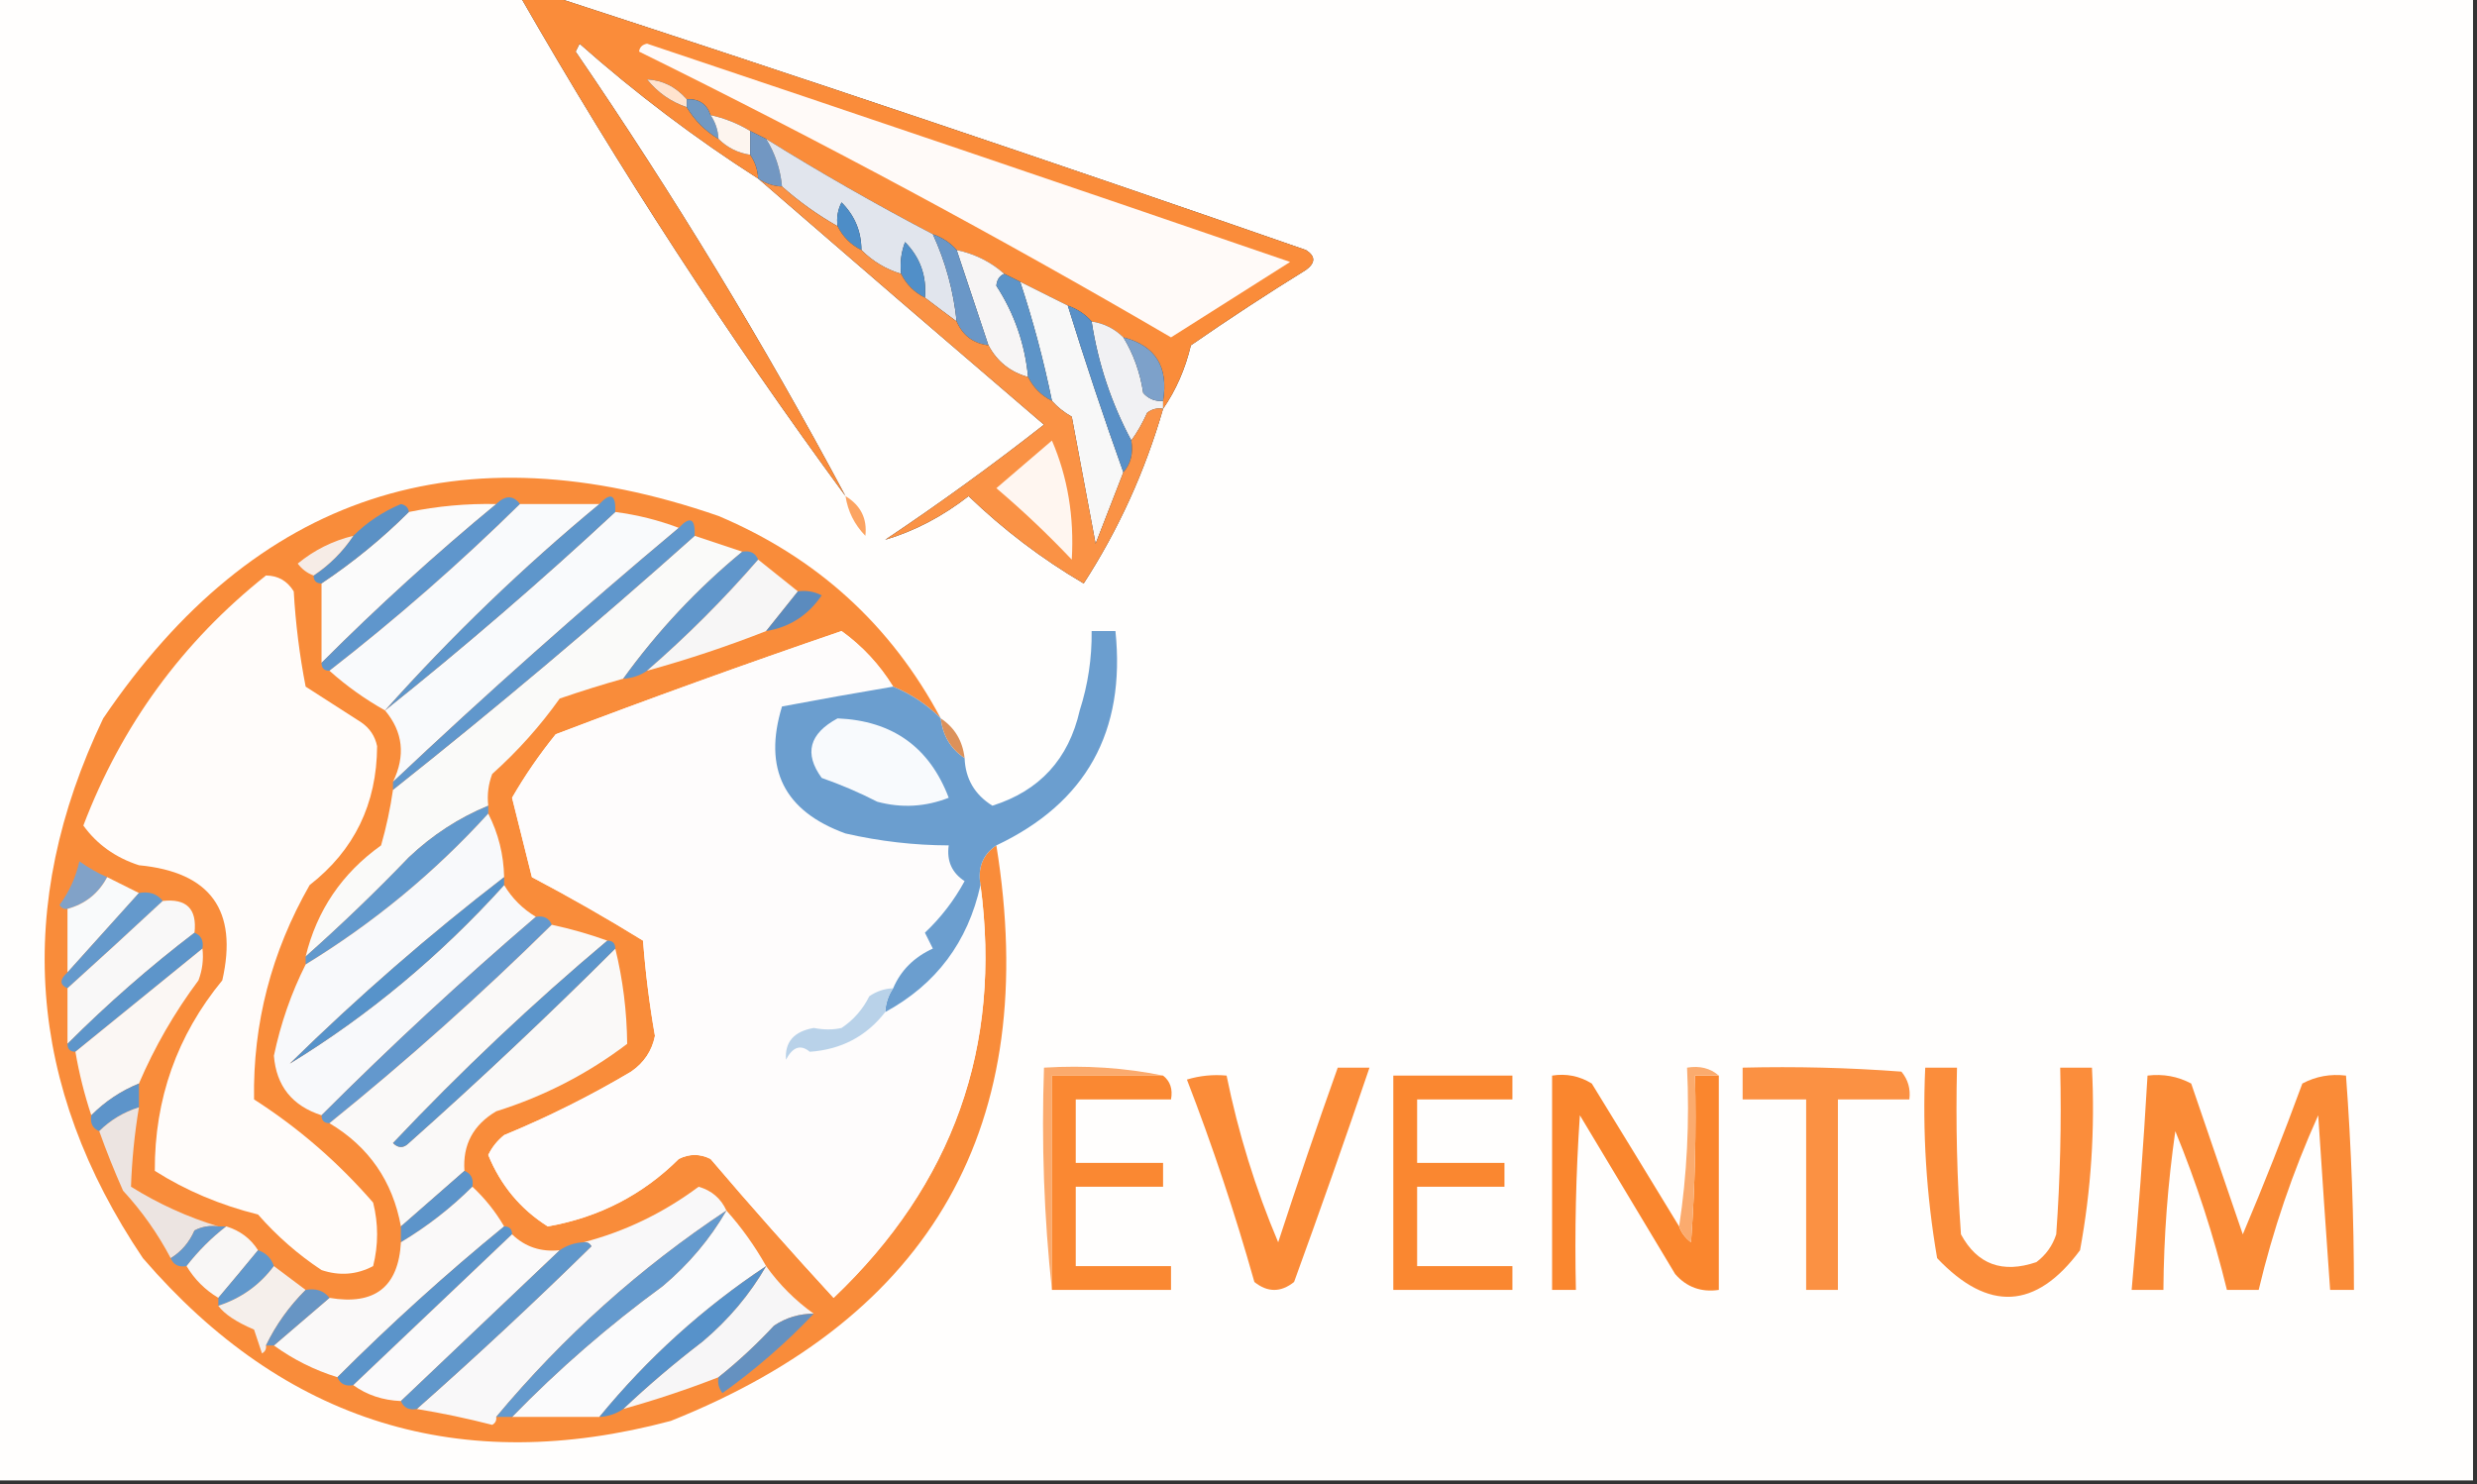 <?xml version="1.0" encoding="UTF-8"?>
<!DOCTYPE svg PUBLIC "-//W3C//DTD SVG 1.1//EN" "http://www.w3.org/Graphics/SVG/1.1/DTD/svg11.dtd">
<svg xmlns="http://www.w3.org/2000/svg" version="1.1" width="312px" height="187px" style="shape-rendering:geometricPrecision; text-rendering:geometricPrecision; image-rendering:optimizeQuality; fill-rule:evenodd; clip-rule:evenodd" xmlns:xlink="http://www.w3.org/1999/xlink">
<rect width="100%" height="100%" fill="#333333" stroke="none"/>
<g><path style="opacity:1" fill="#fffefd" d="M -0.5,-0.5 C 21.5,-0.5 43.5,-0.5 65.5,-0.5C 78.019,21.332 91.686,42.332 106.5,62.5C 96.194,43.223 84.861,24.557 72.5,6.5C 72.667,6.167 72.833,5.833 73,5.5C 80.112,11.791 87.612,17.458 95.5,22.5C 107.397,32.808 119.397,43.141 131.5,53.5C 125.048,58.566 118.381,63.399 111.5,68C 115.215,66.89 118.715,65.056 122,62.5C 126.408,66.743 131.241,70.409 136.5,73.5C 140.889,66.716 144.223,59.383 146.5,51.5C 148.129,49.142 149.295,46.476 150,43.5C 154.748,40.209 159.581,37.042 164.5,34C 165.711,33.107 165.711,32.274 164.5,31.5C 132.831,20.481 101.164,9.815 69.5,-0.5C 150.167,-0.5 230.833,-0.5 311.5,-0.5C 311.5,61.833 311.5,124.167 311.5,186.5C 207.5,186.5 103.5,186.5 -0.5,186.5C -0.5,124.167 -0.5,61.833 -0.5,-0.5 Z"/></g>
<g><path style="opacity:1" fill="#fa8c3a" d="M 65.5,-0.5 C 66.833,-0.5 68.167,-0.5 69.5,-0.5C 101.164,9.815 132.831,20.481 164.5,31.5C 165.711,32.274 165.711,33.107 164.5,34C 159.581,37.042 154.748,40.209 150,43.5C 149.295,46.476 148.129,49.142 146.5,51.5C 146.5,51.167 146.5,50.833 146.5,50.5C 147.201,46.2 145.534,43.534 141.5,42.5C 140.395,41.4 139.062,40.733 137.5,40.5C 136.71,39.599 135.71,38.932 134.5,38.5C 132.5,37.5 130.5,36.5 128.5,35.5C 127.833,35.167 127.167,34.833 126.5,34.5C 124.819,32.992 122.819,31.992 120.5,31.5C 119.71,30.599 118.71,29.932 117.5,29.5C 110.337,25.753 103.337,21.753 96.5,17.5C 95.833,17.167 95.167,16.833 94.5,16.5C 92.951,15.559 91.284,14.893 89.5,14.5C 89.027,13.094 88.027,12.427 86.5,12.5C 85.125,10.93 83.459,10.097 81.5,10C 82.846,11.669 84.513,12.836 86.5,13.5C 87.5,15.167 88.833,16.5 90.5,17.5C 91.605,18.601 92.938,19.267 94.5,19.5C 95.11,20.391 95.443,21.391 95.5,22.5C 87.612,17.458 80.112,11.791 73,5.5C 72.833,5.833 72.667,6.167 72.5,6.5C 84.861,24.557 96.194,43.223 106.5,62.5C 91.686,42.332 78.019,21.332 65.5,-0.5 Z"/></g>
<g><path style="opacity:1" fill="#fffaf8" d="M 80.5,6.5 C 80.56,5.957 80.893,5.624 81.5,5.5C 108.57,14.579 135.57,23.745 162.5,33C 157.5,36.167 152.5,39.333 147.5,42.5C 125.617,29.724 103.284,17.724 80.5,6.5 Z"/></g>
<g><path style="opacity:1" fill="#ffe3ce" d="M 86.5,12.5 C 86.5,12.833 86.5,13.167 86.5,13.5C 84.513,12.836 82.846,11.669 81.5,10C 83.459,10.097 85.125,10.93 86.5,12.5 Z"/></g>
<g><path style="opacity:1" fill="#7199c3" d="M 86.5,12.5 C 88.027,12.427 89.027,13.094 89.5,14.5C 90.11,15.391 90.443,16.391 90.5,17.5C 88.833,16.5 87.5,15.167 86.5,13.5C 86.5,13.167 86.5,12.833 86.5,12.5 Z"/></g>
<g><path style="opacity:1" fill="#fdf5ef" d="M 89.5,14.5 C 91.284,14.893 92.951,15.559 94.5,16.5C 94.5,17.5 94.5,18.5 94.5,19.5C 92.938,19.267 91.605,18.601 90.5,17.5C 90.443,16.391 90.11,15.391 89.5,14.5 Z"/></g>
<g><path style="opacity:1" fill="#7297c2" d="M 94.5,16.5 C 95.167,16.833 95.833,17.167 96.5,17.5C 97.63,19.315 98.296,21.315 98.5,23.5C 97.391,23.443 96.391,23.11 95.5,22.5C 95.443,21.391 95.11,20.391 94.5,19.5C 94.5,18.5 94.5,17.5 94.5,16.5 Z"/></g>
<g><path style="opacity:1" fill="#e1e5ed" d="M 96.5,17.5 C 103.337,21.753 110.337,25.753 117.5,29.5C 119.108,32.991 120.108,36.658 120.5,40.5C 119.128,39.488 117.795,38.488 116.5,37.5C 116.736,34.774 115.903,32.441 114,30.5C 113.51,31.793 113.343,33.127 113.5,34.5C 111.589,33.925 109.922,32.925 108.5,31.5C 108.496,29.158 107.663,27.158 106,25.5C 105.517,26.448 105.351,27.448 105.5,28.5C 102.991,27.079 100.657,25.412 98.5,23.5C 98.296,21.315 97.63,19.315 96.5,17.5 Z"/></g>
<g><path style="opacity:1" fill="#4d8dc7" d="M 108.5,31.5 C 107.167,30.833 106.167,29.833 105.5,28.5C 105.351,27.448 105.517,26.448 106,25.5C 107.663,27.158 108.496,29.158 108.5,31.5 Z"/></g>
<g><path style="opacity:1" fill="#518fc8" d="M 116.5,37.5 C 115.167,36.833 114.167,35.833 113.5,34.5C 113.343,33.127 113.51,31.793 114,30.5C 115.903,32.441 116.736,34.774 116.5,37.5 Z"/></g>
<g><path style="opacity:1" fill="#f7f5f5" d="M 120.5,31.5 C 122.819,31.992 124.819,32.992 126.5,34.5C 125.903,34.735 125.57,35.235 125.5,36C 127.767,39.485 129.1,43.319 129.5,47.5C 127.246,46.876 125.579,45.543 124.5,43.5C 123.167,39.5 121.833,35.5 120.5,31.5 Z"/></g>
<g><path style="opacity:1" fill="#6a97c7" d="M 117.5,29.5 C 118.71,29.932 119.71,30.599 120.5,31.5C 121.833,35.5 123.167,39.5 124.5,43.5C 122.596,43.262 121.262,42.262 120.5,40.5C 120.108,36.658 119.108,32.991 117.5,29.5 Z"/></g>
<g><path style="opacity:1" fill="#f8f8f8" d="M 128.5,35.5 C 130.5,36.5 132.5,37.5 134.5,38.5C 136.679,45.547 139.012,52.547 141.5,59.5C 140.349,62.474 139.183,65.474 138,68.5C 137,63.167 136,57.833 135,52.5C 134.005,51.934 133.172,51.267 132.5,50.5C 131.461,45.422 130.128,40.422 128.5,35.5 Z"/></g>
<g><path style="opacity:1" fill="#5d94c8" d="M 126.5,34.5 C 127.167,34.833 127.833,35.167 128.5,35.5C 130.128,40.422 131.461,45.422 132.5,50.5C 131.167,49.833 130.167,48.833 129.5,47.5C 129.1,43.319 127.767,39.485 125.5,36C 125.57,35.235 125.903,34.735 126.5,34.5 Z"/></g>
<g><path style="opacity:1" fill="#f1f1f3" d="M 137.5,40.5 C 139.062,40.733 140.395,41.4 141.5,42.5C 142.783,44.606 143.616,46.94 144,49.5C 144.671,50.252 145.504,50.586 146.5,50.5C 146.5,50.833 146.5,51.167 146.5,51.5C 145.761,51.369 145.094,51.536 144.5,52C 143.915,53.302 143.249,54.469 142.5,55.5C 139.977,50.787 138.311,45.787 137.5,40.5 Z"/></g>
<g><path style="opacity:1" fill="#7da1ca" d="M 141.5,42.5 C 145.534,43.534 147.201,46.2 146.5,50.5C 145.504,50.586 144.671,50.252 144,49.5C 143.616,46.94 142.783,44.606 141.5,42.5 Z"/></g>
<g><path style="opacity:1" fill="#5990c7" d="M 134.5,38.5 C 135.71,38.932 136.71,39.599 137.5,40.5C 138.311,45.787 139.977,50.787 142.5,55.5C 142.768,57.099 142.434,58.432 141.5,59.5C 139.012,52.547 136.679,45.547 134.5,38.5 Z"/></g>
<g><path style="opacity:1" fill="#fa9245" d="M 95.5,22.5 C 96.391,23.11 97.391,23.443 98.5,23.5C 100.657,25.412 102.991,27.079 105.5,28.5C 106.167,29.833 107.167,30.833 108.5,31.5C 109.922,32.925 111.589,33.925 113.5,34.5C 114.167,35.833 115.167,36.833 116.5,37.5C 117.795,38.488 119.128,39.488 120.5,40.5C 121.262,42.262 122.596,43.262 124.5,43.5C 125.579,45.543 127.246,46.876 129.5,47.5C 130.167,48.833 131.167,49.833 132.5,50.5C 133.172,51.267 134.005,51.934 135,52.5C 136,57.833 137,63.167 138,68.5C 139.183,65.474 140.349,62.474 141.5,59.5C 142.434,58.432 142.768,57.099 142.5,55.5C 143.249,54.469 143.915,53.302 144.5,52C 145.094,51.536 145.761,51.369 146.5,51.5C 144.223,59.383 140.889,66.716 136.5,73.5C 131.241,70.409 126.408,66.743 122,62.5C 118.715,65.056 115.215,66.89 111.5,68C 118.381,63.399 125.048,58.566 131.5,53.5C 119.397,43.141 107.397,32.808 95.5,22.5 Z"/></g>
<g><path style="opacity:1" fill="#fff6f0" d="M 132.5,55.5 C 134.484,60.096 135.317,65.096 135,70.5C 131.985,67.317 128.818,64.317 125.5,61.5C 127.853,59.477 130.186,57.477 132.5,55.5 Z"/></g>
<g><path style="opacity:1" fill="#f98c3a" d="M 118.5,90.5 C 116.772,88.775 114.772,87.441 112.5,86.5C 110.782,83.716 108.616,81.383 106,79.5C 93.836,83.663 81.836,87.997 70,92.5C 67.937,95.054 66.103,97.72 64.5,100.5C 65.333,103.833 66.167,107.167 67,110.5C 71.779,113.021 76.446,115.688 81,118.5C 81.303,122.529 81.803,126.529 82.5,130.5C 82.124,132.383 81.124,133.883 79.5,135C 74.377,138.044 69.044,140.711 63.5,143C 62.643,143.689 61.977,144.522 61.5,145.5C 63.073,149.338 65.573,152.338 69,154.5C 75.441,153.362 80.941,150.529 85.5,146C 86.833,145.333 88.167,145.333 89.5,146C 94.549,151.927 99.716,157.761 105,163.5C 120.051,149.172 126.218,131.839 123.5,111.5C 123.12,109.302 123.787,107.635 125.5,106.5C 131.178,141.645 117.512,165.812 84.5,179C 58.029,186.065 35.863,179.232 18,158.5C 3.381,136.784 1.714,114.118 13,90.5C 32.135,62.233 57.968,53.733 90.5,65C 102.9,70.237 112.233,78.737 118.5,90.5 Z"/></g>
<g><path style="opacity:1" fill="#fbfbfb" d="M 62.5,63.5 C 54.893,69.769 47.56,76.436 40.5,83.5C 40.5,80.167 40.5,76.833 40.5,73.5C 44.507,70.818 48.173,67.818 51.5,64.5C 55.118,63.756 58.785,63.423 62.5,63.5 Z"/></g>
<g><path style="opacity:1" fill="#5f96cc" d="M 65.5,63.5 C 57.915,70.962 49.915,77.962 41.5,84.5C 40.833,84.5 40.5,84.167 40.5,83.5C 47.56,76.436 54.893,69.769 62.5,63.5C 63.652,62.375 64.652,62.375 65.5,63.5 Z"/></g>
<g><path style="opacity:1" fill="#f9fafc" d="M 65.5,63.5 C 68.833,63.5 72.167,63.5 75.5,63.5C 65.893,71.439 56.893,80.105 48.5,89.5C 45.953,88.066 43.62,86.4 41.5,84.5C 49.915,77.962 57.915,70.962 65.5,63.5 Z"/></g>
<g><path style="opacity:1" fill="#fca462" d="M 106.5,62.5 C 108.416,63.665 109.249,65.332 109,67.5C 107.628,66.09 106.795,64.423 106.5,62.5 Z"/></g>
<g><path style="opacity:1" fill="#5b91c5" d="M 51.5,64.5 C 48.173,67.818 44.507,70.818 40.5,73.5C 39.833,73.5 39.5,73.167 39.5,72.5C 41.5,71.167 43.167,69.5 44.5,67.5C 46.21,65.8 48.21,64.467 50.5,63.5C 51.107,63.624 51.44,63.957 51.5,64.5 Z"/></g>
<g><path style="opacity:1" fill="#f9fafc" d="M 77.5,64.5 C 80.267,64.858 82.933,65.525 85.5,66.5C 73.228,76.767 61.228,87.433 49.5,98.5C 51.1,95.2 50.767,92.2 48.5,89.5C 58.442,81.563 68.109,73.23 77.5,64.5 Z"/></g>
<g><path style="opacity:1" fill="#5e96cb" d="M 77.5,64.5 C 68.109,73.23 58.442,81.563 48.5,89.5C 56.893,80.105 65.893,71.439 75.5,63.5C 76.924,61.969 77.591,62.302 77.5,64.5 Z"/></g>
<g><path style="opacity:1" fill="#fafaf9" d="M 87.5,67.5 C 89.5,68.167 91.5,68.833 93.5,69.5C 87.823,74.178 82.823,79.511 78.5,85.5C 75.917,86.224 73.251,87.057 70.5,88C 68.037,91.465 65.204,94.631 62,97.5C 61.51,98.793 61.343,100.127 61.5,101.5C 57.798,103.024 54.465,105.19 51.5,108C 47.298,112.37 42.965,116.537 38.5,120.5C 39.915,114.677 43.082,110.01 48,106.5C 48.662,104.187 49.162,101.854 49.5,99.5C 62.44,89.232 75.107,78.566 87.5,67.5 Z"/></g>
<g><path style="opacity:1" fill="#f6ece6" d="M 44.5,67.5 C 43.167,69.5 41.5,71.167 39.5,72.5C 38.711,72.217 38.044,71.717 37.5,71C 39.577,69.295 41.91,68.128 44.5,67.5 Z"/></g>
<g><path style="opacity:1" fill="#6097cc" d="M 87.5,67.5 C 75.107,78.566 62.44,89.232 49.5,99.5C 49.5,99.167 49.5,98.833 49.5,98.5C 61.228,87.433 73.228,76.767 85.5,66.5C 86.924,64.969 87.591,65.302 87.5,67.5 Z"/></g>
<g><path style="opacity:1" fill="#6096cb" d="M 93.5,69.5 C 94.492,69.328 95.158,69.662 95.5,70.5C 91.167,75.5 86.5,80.167 81.5,84.5C 80.609,85.11 79.609,85.443 78.5,85.5C 82.823,79.511 87.823,74.178 93.5,69.5 Z"/></g>
<g><path style="opacity:1" fill="#f7f6f6" d="M 95.5,70.5 C 97.167,71.833 98.833,73.167 100.5,74.5C 99.167,76.167 97.833,77.833 96.5,79.5C 91.671,81.401 86.671,83.067 81.5,84.5C 86.5,80.167 91.167,75.5 95.5,70.5 Z"/></g>
<g><path style="opacity:1" fill="#fffcfa" d="M 33.5,72.5 C 35.017,72.511 36.184,73.177 37,74.5C 37.231,78.555 37.731,82.555 38.5,86.5C 40.833,88 43.167,89.5 45.5,91C 46.574,91.739 47.241,92.739 47.5,94C 47.462,101.281 44.629,107.115 39,111.5C 34.179,119.946 31.845,128.946 32,138.5C 37.591,142.086 42.591,146.42 47,151.5C 47.667,154.167 47.667,156.833 47,159.5C 44.936,160.591 42.77,160.758 40.5,160C 37.537,158.039 34.871,155.706 32.5,153C 27.74,151.814 23.407,149.981 19.5,147.5C 19.46,138.453 22.293,130.453 28,123.5C 30.01,114.688 26.51,109.855 17.5,109C 14.544,108.038 12.21,106.372 10.5,104C 15.313,91.363 22.98,80.863 33.5,72.5 Z"/></g>
<g><path style="opacity:1" fill="#5b8bbe" d="M 100.5,74.5 C 101.552,74.35 102.552,74.517 103.5,75C 101.789,77.519 99.455,79.019 96.5,79.5C 97.833,77.833 99.167,76.167 100.5,74.5 Z"/></g>
<g><path style="opacity:1" fill="#fefcfc" d="M 112.5,86.5 C 107.961,87.264 103.294,88.098 98.5,89C 96.098,96.862 98.764,102.196 106.5,105C 110.819,105.988 115.153,106.488 119.5,106.5C 119.227,108.451 119.893,109.951 121.5,111C 120.182,113.429 118.516,115.596 116.5,117.5C 116.833,118.167 117.167,118.833 117.5,119.5C 115.132,120.577 113.465,122.244 112.5,124.5C 111.417,124.539 110.417,124.873 109.5,125.5C 108.673,127.162 107.507,128.495 106,129.5C 104.94,129.746 103.773,129.746 102.5,129.5C 100.003,129.935 98.837,131.269 99,133.5C 99.853,131.875 100.853,131.542 102,132.5C 105.963,132.223 109.129,130.556 111.5,127.5C 117.916,124.01 121.916,118.676 123.5,111.5C 126.218,131.839 120.051,149.172 105,163.5C 99.716,157.761 94.549,151.927 89.5,146C 88.167,145.333 86.833,145.333 85.5,146C 80.941,150.529 75.441,153.362 69,154.5C 65.573,152.338 63.073,149.338 61.5,145.5C 61.977,144.522 62.643,143.689 63.5,143C 69.044,140.711 74.377,138.044 79.5,135C 81.124,133.883 82.124,132.383 82.5,130.5C 81.803,126.529 81.303,122.529 81,118.5C 76.446,115.688 71.779,113.021 67,110.5C 66.167,107.167 65.333,103.833 64.5,100.5C 66.103,97.72 67.937,95.054 70,92.5C 81.836,87.997 93.836,83.663 106,79.5C 108.616,81.383 110.782,83.716 112.5,86.5 Z"/></g>
<g><path style="opacity:1" fill="#6b9ecf" d="M 125.5,106.5 C 123.787,107.635 123.12,109.302 123.5,111.5C 121.916,118.676 117.916,124.01 111.5,127.5C 111.557,126.391 111.89,125.391 112.5,124.5C 113.465,122.244 115.132,120.577 117.5,119.5C 117.167,118.833 116.833,118.167 116.5,117.5C 118.516,115.596 120.182,113.429 121.5,111C 119.893,109.951 119.227,108.451 119.5,106.5C 115.153,106.488 110.819,105.988 106.5,105C 98.764,102.196 96.098,96.862 98.5,89C 103.294,88.098 107.961,87.264 112.5,86.5C 114.772,87.441 116.772,88.775 118.5,90.5C 118.75,92.674 119.75,94.341 121.5,95.5C 121.598,98.104 122.765,100.104 125,101.5C 130.944,99.627 134.611,95.627 136,89.5C 137.043,86.243 137.543,82.91 137.5,79.5C 138.5,79.5 139.5,79.5 140.5,79.5C 141.808,92.152 136.808,101.152 125.5,106.5 Z"/></g>
<g><path style="opacity:1" fill="#f8fafd" d="M 105.5,90.5 C 112.409,90.789 117.076,94.122 119.5,100.5C 116.554,101.655 113.554,101.821 110.5,101C 108.269,99.853 105.935,98.853 103.5,98C 101.257,94.929 101.923,92.429 105.5,90.5 Z"/></g>
<g><path style="opacity:1" fill="#dc915a" d="M 118.5,90.5 C 120.25,91.659 121.25,93.326 121.5,95.5C 119.75,94.341 118.75,92.674 118.5,90.5 Z"/></g>
<g><path style="opacity:1" fill="#6299cd" d="M 61.5,101.5 C 61.5,101.833 61.5,102.167 61.5,102.5C 54.738,109.929 47.071,116.262 38.5,121.5C 38.5,121.167 38.5,120.833 38.5,120.5C 42.965,116.537 47.298,112.37 51.5,108C 54.465,105.19 57.798,103.024 61.5,101.5 Z"/></g>
<g><path style="opacity:1" fill="#81a2c8" d="M 13.5,110.5 C 12.421,112.543 10.754,113.876 8.5,114.5C 8.062,114.565 7.728,114.399 7.5,114C 8.717,112.352 9.55,110.519 10,108.5C 11.113,109.305 12.279,109.972 13.5,110.5 Z"/></g>
<g><path style="opacity:1" fill="#f9fafb" d="M 13.5,110.5 C 14.833,111.167 16.167,111.833 17.5,112.5C 14.472,115.859 11.472,119.192 8.5,122.5C 8.5,119.833 8.5,117.167 8.5,114.5C 10.754,113.876 12.421,112.543 13.5,110.5 Z"/></g>
<g><path style="opacity:1" fill="#6499cc" d="M 17.5,112.5 C 18.791,112.263 19.791,112.596 20.5,113.5C 16.583,117.148 12.583,120.815 8.5,124.5C 7.494,124.062 7.494,123.396 8.5,122.5C 11.472,119.192 14.472,115.859 17.5,112.5 Z"/></g>
<g><path style="opacity:1" fill="#f8f9fb" d="M 61.5,102.5 C 62.774,104.993 63.44,107.659 63.5,110.5C 54.076,117.751 45.076,125.584 36.5,134C 46.438,127.92 55.438,120.42 63.5,111.5C 64.5,113.167 65.833,114.5 67.5,115.5C 58.225,123.438 49.225,131.771 40.5,140.5C 36.807,139.311 34.807,136.811 34.5,133C 35.361,128.913 36.694,125.08 38.5,121.5C 47.071,116.262 54.738,109.929 61.5,102.5 Z"/></g>
<g><path style="opacity:1" fill="#f9f8f8" d="M 20.5,113.5 C 23.5,113.167 24.833,114.5 24.5,117.5C 18.87,121.794 13.537,126.461 8.5,131.5C 8.5,129.167 8.5,126.833 8.5,124.5C 12.583,120.815 16.583,117.148 20.5,113.5 Z"/></g>
<g><path style="opacity:1" fill="#5793ca" d="M 63.5,110.5 C 63.5,110.833 63.5,111.167 63.5,111.5C 55.438,120.42 46.438,127.92 36.5,134C 45.076,125.584 54.076,117.751 63.5,110.5 Z"/></g>
<g><path style="opacity:1" fill="#6398cd" d="M 67.5,115.5 C 68.492,115.328 69.158,115.662 69.5,116.5C 60.584,125.293 51.251,133.626 41.5,141.5C 40.833,141.5 40.5,141.167 40.5,140.5C 49.225,131.771 58.225,123.438 67.5,115.5 Z"/></g>
<g><path style="opacity:1" fill="#5d95ca" d="M 24.5,117.5 C 25.338,117.842 25.672,118.508 25.5,119.5C 20.167,123.833 14.833,128.167 9.5,132.5C 8.833,132.5 8.5,132.167 8.5,131.5C 13.537,126.461 18.87,121.794 24.5,117.5 Z"/></g>
<g><path style="opacity:1" fill="#fbf7f4" d="M 25.5,119.5 C 25.657,120.873 25.49,122.207 25,123.5C 21.969,127.566 19.469,131.9 17.5,136.5C 15.246,137.415 13.246,138.748 11.5,140.5C 10.63,137.888 9.963,135.221 9.5,132.5C 14.833,128.167 20.167,123.833 25.5,119.5 Z"/></g>
<g><path style="opacity:1" fill="#faf9f8" d="M 69.5,116.5 C 71.894,117.015 74.228,117.681 76.5,118.5C 67.094,126.402 58.094,134.902 49.5,144C 50.167,144.667 50.833,144.667 51.5,144C 60.432,136.049 69.099,127.882 77.5,119.5C 78.456,123.38 78.956,127.38 79,131.5C 74.032,135.274 68.532,138.107 62.5,140C 59.603,141.715 58.269,144.215 58.5,147.5C 55.833,149.833 53.167,152.167 50.5,154.5C 49.453,148.791 46.453,144.458 41.5,141.5C 51.251,133.626 60.584,125.293 69.5,116.5 Z"/></g>
<g><path style="opacity:1" fill="#5b95cb" d="M 76.5,118.5 C 77.167,118.5 77.5,118.833 77.5,119.5C 69.099,127.882 60.432,136.049 51.5,144C 50.833,144.667 50.167,144.667 49.5,144C 58.094,134.902 67.094,126.402 76.5,118.5 Z"/></g>
<g><path style="opacity:1" fill="#b9d2e9" d="M 112.5,124.5 C 111.89,125.391 111.557,126.391 111.5,127.5C 109.129,130.556 105.963,132.223 102,132.5C 100.853,131.542 99.853,131.875 99,133.5C 98.837,131.269 100.003,129.935 102.5,129.5C 103.773,129.746 104.94,129.746 106,129.5C 107.507,128.495 108.673,127.162 109.5,125.5C 110.417,124.873 111.417,124.539 112.5,124.5 Z"/></g>
<g><path style="opacity:1" fill="#fbaa6d" d="M 146.5,135.5 C 141.833,135.5 137.167,135.5 132.5,135.5C 132.5,144.5 132.5,153.5 132.5,162.5C 131.506,153.348 131.173,144.015 131.5,134.5C 136.695,134.179 141.695,134.513 146.5,135.5 Z"/></g>
<g><path style="opacity:1" fill="#fa8832" d="M 146.5,135.5 C 147.404,136.209 147.737,137.209 147.5,138.5C 143.5,138.5 139.5,138.5 135.5,138.5C 135.5,141.167 135.5,143.833 135.5,146.5C 139.167,146.5 142.833,146.5 146.5,146.5C 146.5,147.5 146.5,148.5 146.5,149.5C 142.833,149.5 139.167,149.5 135.5,149.5C 135.5,152.833 135.5,156.167 135.5,159.5C 139.5,159.5 143.5,159.5 147.5,159.5C 147.5,160.5 147.5,161.5 147.5,162.5C 142.5,162.5 137.5,162.5 132.5,162.5C 132.5,153.5 132.5,144.5 132.5,135.5C 137.167,135.5 141.833,135.5 146.5,135.5 Z"/></g>
<g><path style="opacity:1" fill="#fb8c39" d="M 168.5,134.5 C 169.833,134.5 171.167,134.5 172.5,134.5C 169.453,143.469 166.287,152.469 163,161.5C 161.333,162.833 159.667,162.833 158,161.5C 155.56,152.847 152.727,144.347 149.5,136C 151.134,135.506 152.801,135.34 154.5,135.5C 155.97,142.742 158.137,149.742 161,156.5C 163.41,149.101 165.91,141.768 168.5,134.5 Z"/></g>
<g><path style="opacity:1" fill="#fa8730" d="M 175.5,135.5 C 180.5,135.5 185.5,135.5 190.5,135.5C 190.5,136.5 190.5,137.5 190.5,138.5C 186.5,138.5 182.5,138.5 178.5,138.5C 178.5,141.167 178.5,143.833 178.5,146.5C 182.167,146.5 185.833,146.5 189.5,146.5C 189.5,147.5 189.5,148.5 189.5,149.5C 185.833,149.5 182.167,149.5 178.5,149.5C 178.5,152.833 178.5,156.167 178.5,159.5C 182.5,159.5 186.5,159.5 190.5,159.5C 190.5,160.5 190.5,161.5 190.5,162.5C 185.5,162.5 180.5,162.5 175.5,162.5C 175.5,153.5 175.5,144.5 175.5,135.5 Z"/></g>
<g><path style="opacity:1" fill="#fa862e" d="M 211.5,154.5 C 211.783,155.289 212.283,155.956 213,156.5C 213.5,149.508 213.666,142.508 213.5,135.5C 214.5,135.5 215.5,135.5 216.5,135.5C 216.5,144.5 216.5,153.5 216.5,162.5C 214.278,162.822 212.444,162.155 211,160.5C 207,153.833 203,147.167 199,140.5C 198.5,147.826 198.334,155.159 198.5,162.5C 197.5,162.5 196.5,162.5 195.5,162.5C 195.5,153.5 195.5,144.5 195.5,135.5C 197.288,135.215 198.955,135.548 200.5,136.5C 204.194,142.517 207.86,148.517 211.5,154.5 Z"/></g>
<g><path style="opacity:1" fill="#fbab6e" d="M 216.5,135.5 C 215.5,135.5 214.5,135.5 213.5,135.5C 213.666,142.508 213.5,149.508 213,156.5C 212.283,155.956 211.783,155.289 211.5,154.5C 212.491,148.021 212.824,141.354 212.5,134.5C 214.099,134.232 215.432,134.566 216.5,135.5 Z"/></g>
<g><path style="opacity:1" fill="#fb9143" d="M 219.5,134.5 C 226.175,134.334 232.842,134.5 239.5,135C 240.337,136.011 240.67,137.178 240.5,138.5C 237.5,138.5 234.5,138.5 231.5,138.5C 231.5,146.5 231.5,154.5 231.5,162.5C 230.167,162.5 228.833,162.5 227.5,162.5C 227.5,154.5 227.5,146.5 227.5,138.5C 224.833,138.5 222.167,138.5 219.5,138.5C 219.5,137.167 219.5,135.833 219.5,134.5 Z"/></g>
<g><path style="opacity:1" fill="#fb8d3b" d="M 242.5,134.5 C 243.833,134.5 245.167,134.5 246.5,134.5C 246.334,141.508 246.5,148.508 247,155.5C 249.053,159.292 252.219,160.458 256.5,159C 257.701,158.097 258.535,156.931 259,155.5C 259.5,148.508 259.666,141.508 259.5,134.5C 260.833,134.5 262.167,134.5 263.5,134.5C 263.896,142.253 263.396,149.92 262,157.5C 256.451,164.977 250.451,165.31 244,158.5C 242.637,150.571 242.137,142.571 242.5,134.5 Z"/></g>
<g><path style="opacity:1" fill="#fa8b37" d="M 270.5,135.5 C 272.467,135.261 274.301,135.594 276,136.5C 278.173,142.843 280.34,149.177 282.5,155.5C 285.151,149.235 287.651,142.902 290,136.5C 291.699,135.594 293.533,135.261 295.5,135.5C 296.166,144.485 296.499,153.485 296.5,162.5C 295.5,162.5 294.5,162.5 293.5,162.5C 292.978,155.174 292.478,147.841 292,140.5C 288.797,147.608 286.297,154.941 284.5,162.5C 283.167,162.5 281.833,162.5 280.5,162.5C 278.84,155.686 276.673,149.019 274,142.5C 273.048,149.136 272.548,155.803 272.5,162.5C 271.167,162.5 269.833,162.5 268.5,162.5C 269.309,153.514 269.975,144.514 270.5,135.5 Z"/></g>
<g><path style="opacity:1" fill="#5d94ca" d="M 17.5,136.5 C 17.5,137.5 17.5,138.5 17.5,139.5C 15.566,140.11 13.899,141.11 12.5,142.5C 11.662,142.158 11.328,141.492 11.5,140.5C 13.246,138.748 15.246,137.415 17.5,136.5 Z"/></g>
<g><path style="opacity:1" fill="#5c94ca" d="M 58.5,147.5 C 59.338,147.842 59.672,148.508 59.5,149.5C 56.81,152.185 53.81,154.518 50.5,156.5C 50.5,155.833 50.5,155.167 50.5,154.5C 53.167,152.167 55.833,149.833 58.5,147.5 Z"/></g>
<g><path style="opacity:1" fill="#f9f8f9" d="M 91.5,152.5 C 80.615,159.713 70.949,168.38 62.5,178.5C 62.565,178.938 62.399,179.272 62,179.5C 58.883,178.696 55.716,178.03 52.5,177.5C 59.95,170.915 67.283,164.082 74.5,157C 74.272,156.601 73.938,156.435 73.5,156.5C 78.72,155.141 83.554,152.808 88,149.5C 89.642,149.978 90.809,150.978 91.5,152.5 Z"/></g>
<g><path style="opacity:1" fill="#ece4e1" d="M 17.5,139.5 C 16.949,142.807 16.616,146.14 16.5,149.5C 19.983,151.67 23.65,153.337 27.5,154.5C 26.448,154.351 25.448,154.517 24.5,155C 23.837,156.518 22.837,157.685 21.5,158.5C 19.869,155.402 17.869,152.569 15.5,150C 14.394,147.511 13.394,145.011 12.5,142.5C 13.899,141.11 15.566,140.11 17.5,139.5 Z"/></g>
<g><path style="opacity:1" fill="#faf9f9" d="M 59.5,149.5 C 61.063,150.945 62.396,152.611 63.5,154.5C 56.201,160.464 49.201,166.797 42.5,173.5C 39.605,172.601 36.938,171.267 34.5,169.5C 36.833,167.5 39.167,165.5 41.5,163.5C 47.188,164.469 50.188,162.136 50.5,156.5C 53.81,154.518 56.81,152.185 59.5,149.5 Z"/></g>
<g><path style="opacity:1" fill="#fbfbfc" d="M 91.5,152.5 C 93.4,154.619 95.066,156.953 96.5,159.5C 88.578,164.753 81.578,171.086 75.5,178.5C 71.833,178.5 68.167,178.5 64.5,178.5C 70.345,172.492 76.678,166.992 83.5,162C 86.777,159.234 89.443,156.067 91.5,152.5 Z"/></g>
<g><path style="opacity:1" fill="#6498cb" d="M 27.5,154.5 C 27.833,154.5 28.167,154.5 28.5,154.5C 26.64,155.939 24.973,157.605 23.5,159.5C 22.508,159.672 21.842,159.338 21.5,158.5C 22.837,157.685 23.837,156.518 24.5,155C 25.448,154.517 26.448,154.351 27.5,154.5 Z"/></g>
<g><path style="opacity:1" fill="#f9f7f6" d="M 28.5,154.5 C 30.23,155.026 31.564,156.026 32.5,157.5C 30.823,159.54 29.156,161.54 27.5,163.5C 25.833,162.5 24.5,161.167 23.5,159.5C 24.973,157.605 26.64,155.939 28.5,154.5 Z"/></g>
<g><path style="opacity:1" fill="#649ace" d="M 91.5,152.5 C 89.443,156.067 86.777,159.234 83.5,162C 76.678,166.992 70.345,172.492 64.5,178.5C 63.833,178.5 63.167,178.5 62.5,178.5C 70.949,168.38 80.615,159.713 91.5,152.5 Z"/></g>
<g><path style="opacity:1" fill="#5b94ca" d="M 63.5,154.5 C 64.167,154.5 64.5,154.833 64.5,155.5C 57.833,161.833 51.167,168.167 44.5,174.5C 43.508,174.672 42.842,174.338 42.5,173.5C 49.201,166.797 56.201,160.464 63.5,154.5 Z"/></g>
<g><path style="opacity:1" fill="#fbfafb" d="M 64.5,155.5 C 66.142,157.081 68.142,157.747 70.5,157.5C 63.86,163.806 57.193,170.139 50.5,176.5C 48.214,176.405 46.214,175.738 44.5,174.5C 51.167,168.167 57.833,161.833 64.5,155.5 Z"/></g>
<g><path style="opacity:1" fill="#6097cb" d="M 73.5,156.5 C 73.938,156.435 74.272,156.601 74.5,157C 67.283,164.082 59.95,170.915 52.5,177.5C 51.508,177.672 50.842,177.338 50.5,176.5C 57.193,170.139 63.86,163.806 70.5,157.5C 71.391,156.89 72.391,156.557 73.5,156.5 Z"/></g>
<g><path style="opacity:1" fill="#6198cc" d="M 32.5,157.5 C 33.5,157.833 34.167,158.5 34.5,159.5C 32.704,161.9 30.37,163.567 27.5,164.5C 27.5,164.167 27.5,163.833 27.5,163.5C 29.156,161.54 30.823,159.54 32.5,157.5 Z"/></g>
<g><path style="opacity:1" fill="#f5efeb" d="M 34.5,159.5 C 35.833,160.5 37.167,161.5 38.5,162.5C 36.42,164.573 34.754,166.907 33.5,169.5C 33.565,169.938 33.399,170.272 33,170.5C 32.667,169.5 32.333,168.5 32,167.5C 29.746,166.535 28.246,165.535 27.5,164.5C 30.37,163.567 32.704,161.9 34.5,159.5 Z"/></g>
<g><path style="opacity:1" fill="#f7f6f7" d="M 96.5,159.5 C 98.167,161.833 100.167,163.833 102.5,165.5C 100.692,165.491 99.025,165.991 97.5,167C 95.297,169.372 92.963,171.539 90.5,173.5C 86.579,175.029 82.579,176.363 78.5,177.5C 81.642,174.531 84.975,171.698 88.5,169C 91.777,166.234 94.443,163.067 96.5,159.5 Z"/></g>
<g><path style="opacity:1" fill="#5792ca" d="M 96.5,159.5 C 94.443,163.067 91.777,166.234 88.5,169C 84.975,171.698 81.642,174.531 78.5,177.5C 77.609,178.11 76.609,178.443 75.5,178.5C 81.578,171.086 88.578,164.753 96.5,159.5 Z"/></g>
<g><path style="opacity:1" fill="#6795c4" d="M 38.5,162.5 C 39.791,162.263 40.791,162.596 41.5,163.5C 39.167,165.5 36.833,167.5 34.5,169.5C 34.167,169.5 33.833,169.5 33.5,169.5C 34.754,166.907 36.42,164.573 38.5,162.5 Z"/></g>
<g><path style="opacity:1" fill="#6591c0" d="M 102.5,165.5 C 99.019,169.17 95.186,172.503 91,175.5C 90.536,174.906 90.369,174.239 90.5,173.5C 92.963,171.539 95.297,169.372 97.5,167C 99.025,165.991 100.692,165.491 102.5,165.5 Z"/></g>
</svg>
